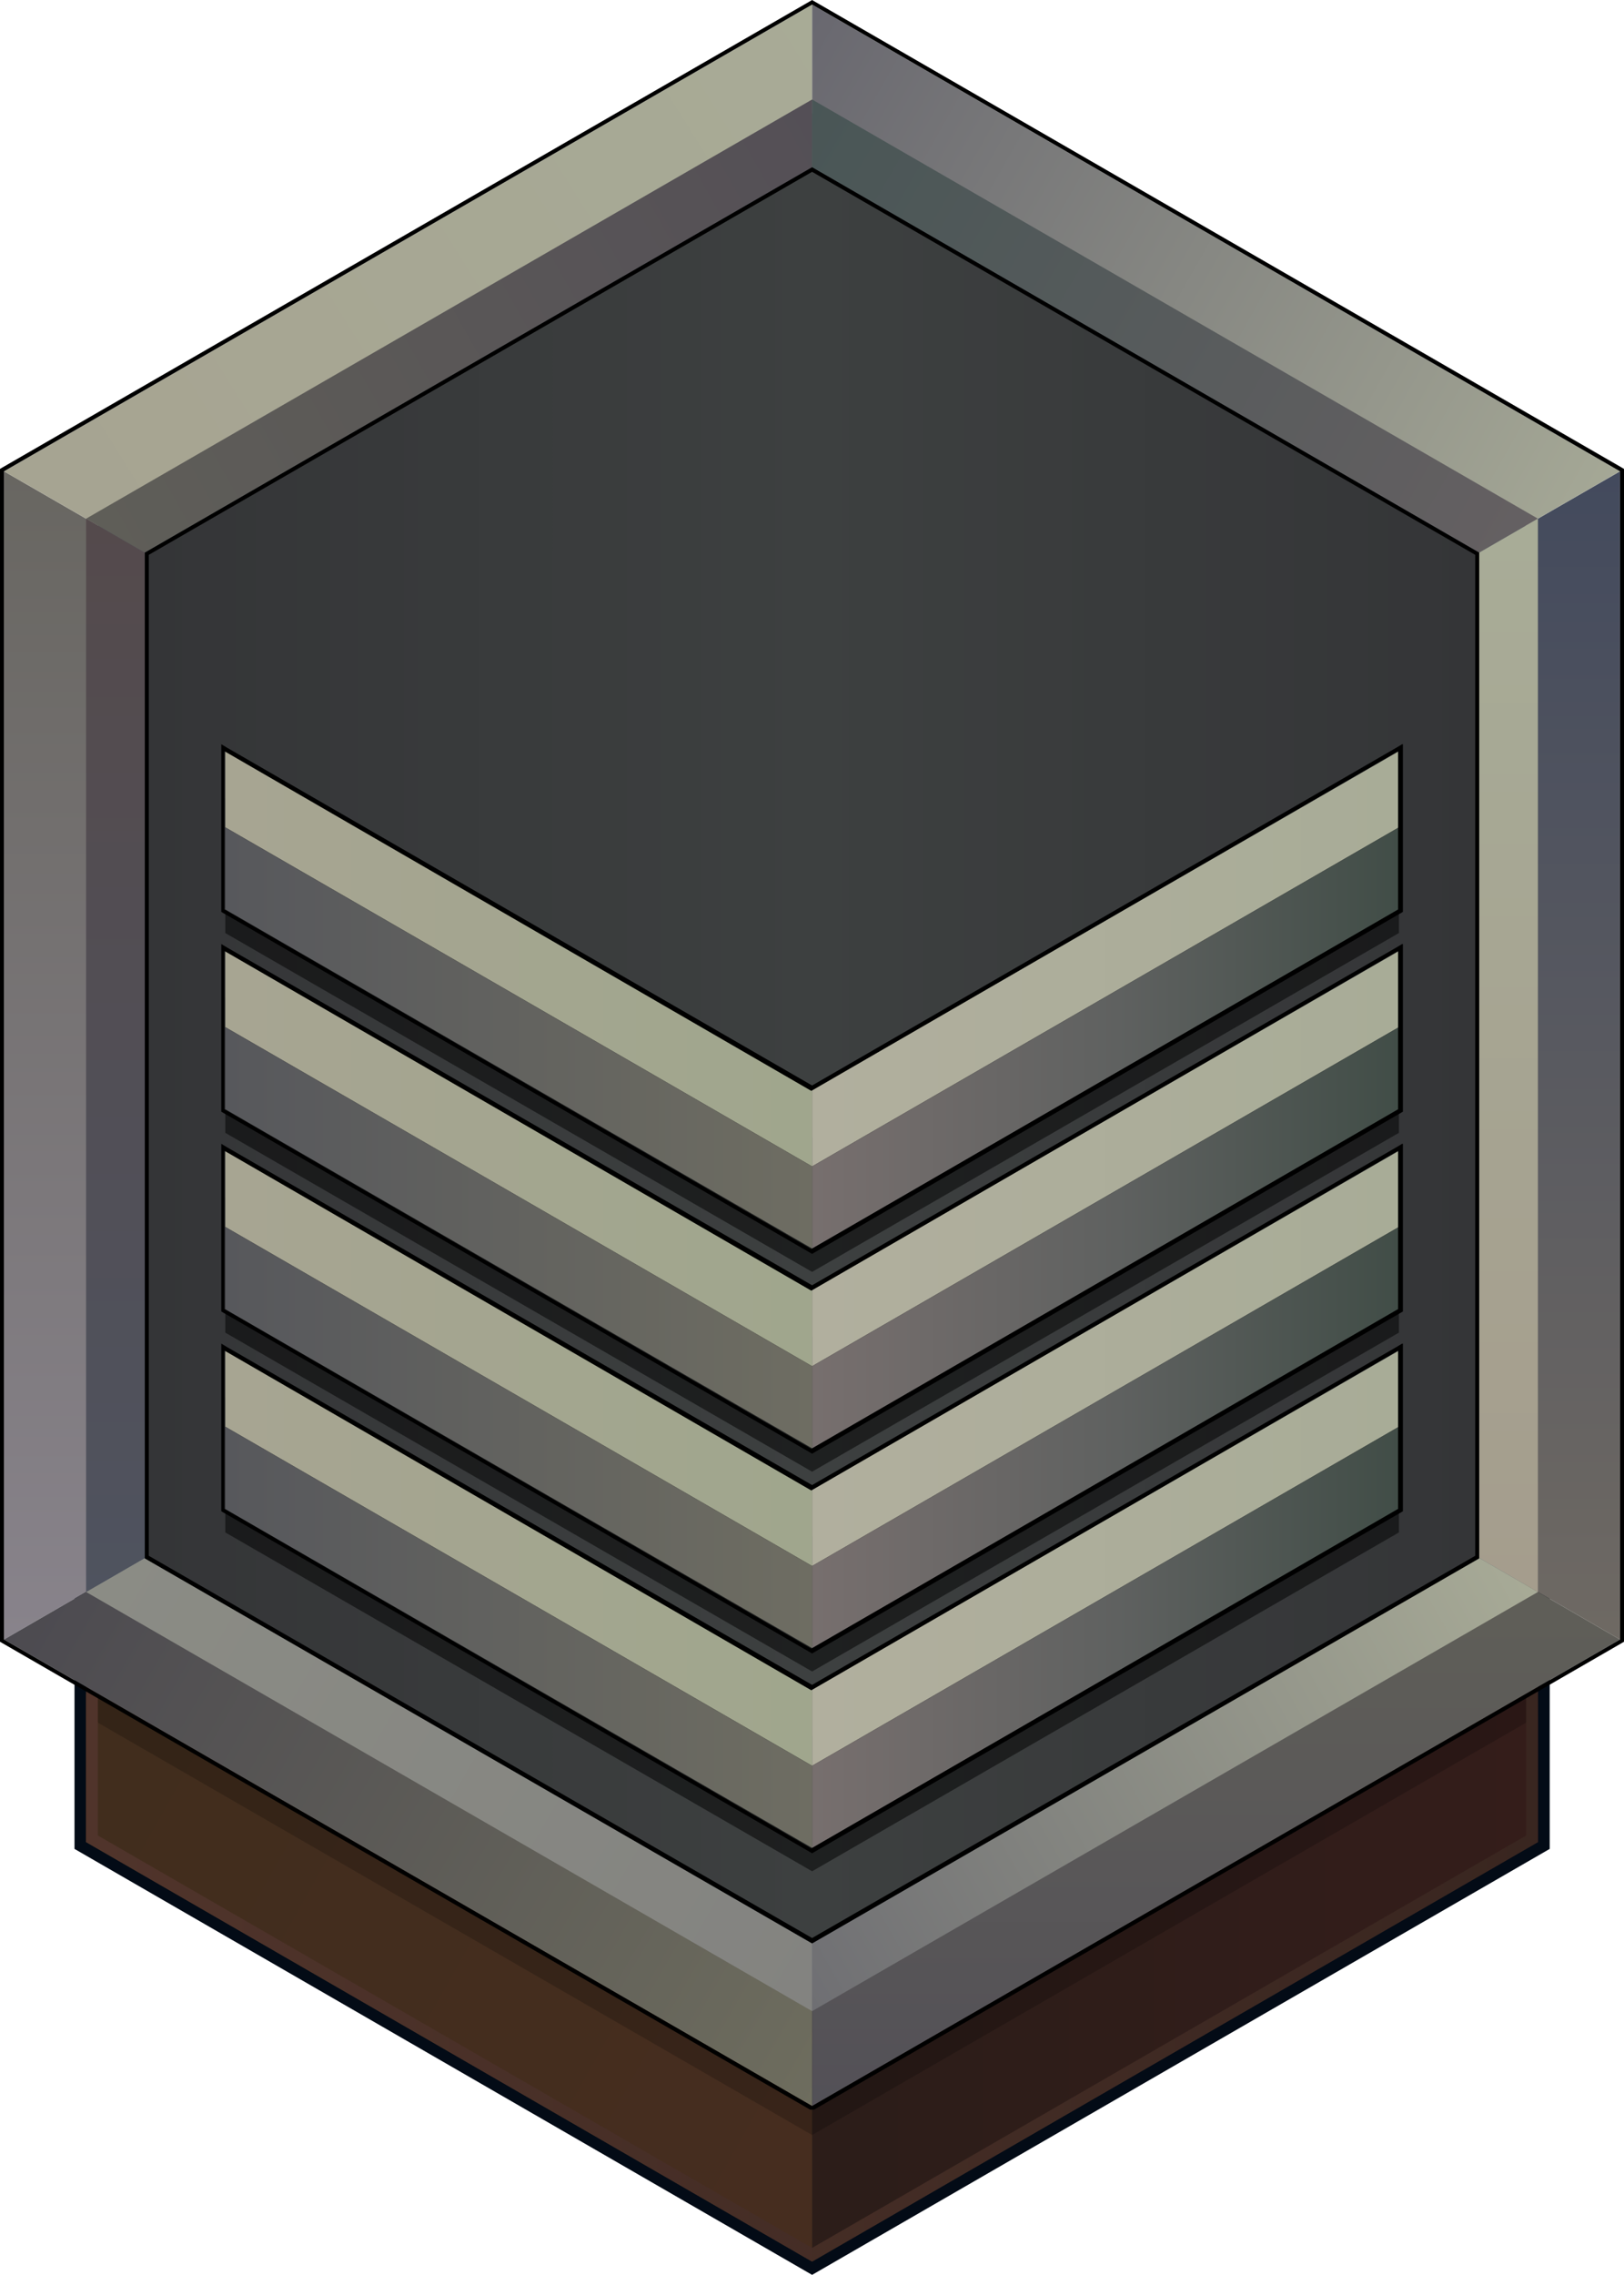 <svg xmlns="http://www.w3.org/2000/svg" xmlns:xlink="http://www.w3.org/1999/xlink" width="81.31" height="113.86" viewBox="0 0 81.31 113.86">
  <defs>
    <linearGradient id="linear-gradient" x1="4.31" y1="66.37" x2="77" y2="66.37" gradientUnits="userSpaceOnUse">
      <stop offset="0" stop-color="#231d18"/>
      <stop offset="1" stop-color="#341d1a"/>
    </linearGradient>
    <linearGradient id="linear-gradient-2" x1="8.82" y1="81.07" x2="45.03" y2="101.45" gradientUnits="userSpaceOnUse">
      <stop offset="0" stop-color="#412d1d"/>
      <stop offset="1" stop-color="#462d1f"/>
    </linearGradient>
    <linearGradient id="linear-gradient-3" x1="4.31" y1="66.37" x2="77" y2="66.37" gradientUnits="userSpaceOnUse">
      <stop offset="0" stop-color="#50342b"/>
      <stop offset="1" stop-color="#392620"/>
    </linearGradient>
    <linearGradient id="linear-gradient-4" x1="2.55" y1="23.59" x2="2.55" y2="81.93" gradientUnits="userSpaceOnUse">
      <stop offset="0" stop-color="#686661"/>
      <stop offset="1" stop-color="#88838b"/>
    </linearGradient>
    <linearGradient id="linear-gradient-5" x1="78.76" y1="23.7" x2="78.76" y2="81.57" gradientUnits="userSpaceOnUse">
      <stop offset="0" stop-color="#434a5d"/>
      <stop offset="1" stop-color="#6e6963"/>
    </linearGradient>
    <linearGradient id="linear-gradient-6" x1="60.88" y1="81.03" x2="60.88" y2="141.79" gradientUnits="userSpaceOnUse">
      <stop offset="0" stop-color="#5f5e58"/>
      <stop offset="1" stop-color="#413c56"/>
    </linearGradient>
    <linearGradient id="linear-gradient-7" x1="1.2" y1="79.94" x2="42.02" y2="103.47" gradientUnits="userSpaceOnUse">
      <stop offset="0" stop-color="#4c4a50"/>
      <stop offset="1" stop-color="#6e6d5e"/>
    </linearGradient>
    <linearGradient id="linear-gradient-8" x1="39.09" y1="2.25" x2="80.07" y2="25.46" gradientUnits="userSpaceOnUse">
      <stop offset="0" stop-color="#68676f"/>
      <stop offset="1" stop-color="#a5a896"/>
    </linearGradient>
    <linearGradient id="linear-gradient-9" x1="48.16" y1="-2.71" x2="-35.36" y2="49.5" gradientUnits="userSpaceOnUse">
      <stop offset="0" stop-color="#a8ac97"/>
      <stop offset="1" stop-color="#a59d8d"/>
    </linearGradient>
    <linearGradient id="linear-gradient-10" x1="7.25" y1="52.82" x2="74.06" y2="52.82" gradientUnits="userSpaceOnUse">
      <stop offset="0" stop-color="#343537"/>
      <stop offset="0.5" stop-color="#3d4040"/>
      <stop offset="1" stop-color="#343537"/>
    </linearGradient>
    <linearGradient id="linear-gradient-11" x1="5.06" y1="26.96" x2="41.62" y2="6.37" gradientUnits="userSpaceOnUse">
      <stop offset="0" stop-color="#5f5e58"/>
      <stop offset="1" stop-color="#544f56"/>
    </linearGradient>
    <linearGradient id="linear-gradient-12" x1="39.92" y1="6.26" x2="76.51" y2="27.36" gradientUnits="userSpaceOnUse">
      <stop offset="0" stop-color="#495656"/>
      <stop offset="1" stop-color="#656062"/>
    </linearGradient>
    <linearGradient id="linear-gradient-13" x1="75.53" y1="26.3" x2="75.53" y2="79.61" xlink:href="#linear-gradient-9"/>
    <linearGradient id="linear-gradient-14" x1="39.94" y1="99.17" x2="76.7" y2="78.4" gradientUnits="userSpaceOnUse">
      <stop offset="0" stop-color="#6f6f73"/>
      <stop offset="1" stop-color="#a8ab97"/>
    </linearGradient>
    <linearGradient id="linear-gradient-15" x1="5.01" y1="78.36" x2="41.45" y2="99.45" gradientUnits="userSpaceOnUse">
      <stop offset="0" stop-color="#8b8c85"/>
      <stop offset="1" stop-color="#838380"/>
    </linearGradient>
    <linearGradient id="linear-gradient-16" x1="5.78" y1="25.81" x2="5.78" y2="80.27" gradientUnits="userSpaceOnUse">
      <stop offset="0" stop-color="#544a4c"/>
      <stop offset="1" stop-color="#4f535f"/>
    </linearGradient>
    <linearGradient id="linear-gradient-17" x1="40.66" y1="77.99" x2="70.04" y2="77.99" gradientUnits="userSpaceOnUse">
      <stop offset="0" stop-color="#b1af9e"/>
      <stop offset="1" stop-color="#a8ac97"/>
    </linearGradient>
    <linearGradient id="linear-gradient-18" x1="40.66" y1="81.95" x2="70.04" y2="81.95" gradientUnits="userSpaceOnUse">
      <stop offset="0" stop-color="#776f6e"/>
      <stop offset="0.52" stop-color="#5f6160"/>
      <stop offset="1" stop-color="#414d47"/>
    </linearGradient>
    <linearGradient id="linear-gradient-19" x1="11.28" y1="77.99" x2="40.66" y2="77.99" gradientUnits="userSpaceOnUse">
      <stop offset="0" stop-color="#a7a592"/>
      <stop offset="1" stop-color="#a0a68d"/>
    </linearGradient>
    <linearGradient id="linear-gradient-20" x1="11.28" y1="81.95" x2="40.66" y2="81.95" gradientUnits="userSpaceOnUse">
      <stop offset="0" stop-color="#57585c"/>
      <stop offset="1" stop-color="#6e6d62"/>
    </linearGradient>
    <linearGradient id="linear-gradient-21" x1="40.66" y1="67.99" x2="70.04" y2="67.99" xlink:href="#linear-gradient-17"/>
    <linearGradient id="linear-gradient-22" x1="40.66" y1="71.95" x2="70.04" y2="71.95" xlink:href="#linear-gradient-18"/>
    <linearGradient id="linear-gradient-23" x1="11.28" y1="67.99" x2="40.66" y2="67.99" xlink:href="#linear-gradient-19"/>
    <linearGradient id="linear-gradient-24" x1="11.28" y1="71.95" x2="40.66" y2="71.95" xlink:href="#linear-gradient-20"/>
    <linearGradient id="linear-gradient-25" x1="40.66" y1="57.99" x2="70.04" y2="57.99" xlink:href="#linear-gradient-17"/>
    <linearGradient id="linear-gradient-26" x1="40.66" y1="61.95" x2="70.04" y2="61.95" xlink:href="#linear-gradient-18"/>
    <linearGradient id="linear-gradient-27" x1="11.28" y1="57.99" x2="40.66" y2="57.99" xlink:href="#linear-gradient-19"/>
    <linearGradient id="linear-gradient-28" x1="11.28" y1="61.95" x2="40.66" y2="61.95" xlink:href="#linear-gradient-20"/>
    <linearGradient id="linear-gradient-29" x1="40.66" y1="47.99" x2="70.04" y2="47.99" xlink:href="#linear-gradient-17"/>
    <linearGradient id="linear-gradient-30" x1="40.66" y1="51.95" x2="70.04" y2="51.95" xlink:href="#linear-gradient-18"/>
    <linearGradient id="linear-gradient-31" x1="11.28" y1="47.99" x2="40.66" y2="47.99" xlink:href="#linear-gradient-19"/>
    <linearGradient id="linear-gradient-32" x1="11.28" y1="51.95" x2="40.66" y2="51.95" xlink:href="#linear-gradient-20"/>
  </defs>
  <g id="Layer_2" data-name="Layer 2">
    <g id="_5" data-name="5">
      <g>
        <g>
          <polygon points="3.73 92.54 3.73 40.19 40.66 18.87 77.59 40.19 77.59 92.54 40.66 113.86 3.73 92.54" fill="#030b16"/>
          <polygon points="4.31 92.2 4.31 40.53 40.66 19.55 77 40.53 77 92.2 40.66 113.19 4.31 92.2" fill="url(#linear-gradient)"/>
          <polygon points="40.66 113.19 40.66 84.79 4.31 84.79 4.31 92.2 40.66 113.19" fill="url(#linear-gradient-2)"/>
          <polygon points="4.31 85.88 4.31 34.2 40.66 13.22 77 34.2 77 85.88 40.66 106.86 4.31 85.88" opacity="0.2"/>
          <path d="M40.66,19.55l-36.35,21V92.2l36.35,21L77,92.2V40.53ZM76.41,91.87,40.66,112.51,4.9,91.87v-51L40.66,20.22,76.41,40.87Z" fill="url(#linear-gradient-3)"/>
        </g>
        <polygon points="4.9 79.34 4.9 26.3 40.66 5.66 76.41 26.3 76.41 79.34 40.66 99.98 4.9 79.34" fill="#505d68"/>
        <polygon points="0.2 82.06 4.9 79.34 4.9 26.3 0.2 23.59 0.2 82.06" fill="url(#linear-gradient-4)"/>
        <polygon points="81.11 23.59 76.41 26.3 76.41 79.34 81.11 82.06 81.11 23.59" fill="url(#linear-gradient-5)"/>
        <polygon points="40.66 99.98 40.66 105.41 81.11 82.06 76.41 79.34 40.66 99.98" fill="url(#linear-gradient-6)"/>
        <polygon points="40.66 105.41 0.2 82.06 4.9 79.34 40.66 99.98 40.66 105.41" fill="url(#linear-gradient-7)"/>
        <polygon points="81.11 23.59 40.66 0.23 40.66 5.66 76.41 26.3 81.11 23.59" fill="url(#linear-gradient-8)"/>
        <polygon points="40.66 0.23 40.66 5.66 4.9 26.3 0.2 23.59 40.66 0.23" fill="url(#linear-gradient-9)"/>
        <polygon points="7.25 77.98 7.25 27.66 40.66 8.37 74.06 27.66 74.06 77.98 40.66 97.27 7.25 77.98" fill="url(#linear-gradient-10)"/>
        <polygon points="40.66 4.98 40.66 8.37 7.25 27.66 4.31 25.96 40.66 4.98" fill="url(#linear-gradient-11)"/>
        <polygon points="40.66 4.98 40.66 8.37 74.06 27.66 77 25.96 40.66 4.98" fill="url(#linear-gradient-12)"/>
        <polygon points="74.06 77.98 77 79.68 77 25.96 74.06 27.66 74.06 77.98" fill="url(#linear-gradient-13)"/>
        <polygon points="40.66 97.27 40.66 100.66 77 79.68 74.06 77.98 40.66 97.27" fill="url(#linear-gradient-14)"/>
        <polygon points="7.25 77.98 4.31 79.68 40.66 100.66 40.66 97.27 7.25 77.98" fill="url(#linear-gradient-15)"/>
        <polygon points="7.25 27.66 4.31 25.96 4.31 79.68 7.25 77.98 7.25 27.66" fill="url(#linear-gradient-16)"/>
        <path d="M40.66.23,81.11,23.59V82.06L40.66,105.41.2,82.06V23.59L40.66.23m0-.23-.1.06L.1,23.41l-.1.06v58.7l.1.06,40.46,23.36.1,0,.1,0L81.21,82.23l.1-.06V23.47l-.1-.06L40.76.06,40.66,0Z"/>
        <path d="M40.66,8.6l33.2,19.17v50.1L40.66,97,7.45,77.87V27.77L40.66,8.6m0-.23L7.25,27.66V78L40.66,97.27,74.06,78V27.66L40.66,8.37Z"/>
        <g>
          <polygon points="40.66 86.91 11.28 69.95 11.28 76.7 40.66 93.66 70.04 76.7 70.04 69.95 40.66 86.91" opacity="0.5"/>
          <polygon points="40.66 84.56 40.66 88.38 70.04 71.41 70.04 67.6 40.66 84.56" fill="url(#linear-gradient-17)"/>
          <polygon points="40.66 88.38 40.66 92.49 70.04 75.53 70.04 71.41 40.66 88.38" fill="url(#linear-gradient-18)"/>
          <polygon points="40.66 84.56 40.66 88.38 11.28 71.41 11.28 67.6 40.66 84.56" fill="url(#linear-gradient-19)"/>
          <polygon points="11.28 71.41 11.28 75.53 40.66 92.49 40.66 88.38 11.28 71.41" fill="url(#linear-gradient-20)"/>
          <path d="M70,67.6v7.92l-29.38,17-29.38-17V67.6l29.38,17L70,67.6m.2-.35-.3.18L40.66,84.33,11.38,67.43l-.3-.18v8.39l.1.06,29.38,17,.1.06.1-.06,29.38-17,.1-.06V67.25Z"/>
        </g>
        <g>
          <polygon points="40.66 76.91 11.28 59.95 11.28 66.7 40.66 83.66 70.04 66.7 70.04 59.95 40.66 76.91" opacity="0.5"/>
          <polygon points="40.66 74.56 40.66 78.38 70.04 61.41 70.04 57.6 40.66 74.56" fill="url(#linear-gradient-21)"/>
          <polygon points="40.66 78.38 40.66 82.49 70.04 65.53 70.04 61.41 40.66 78.38" fill="url(#linear-gradient-22)"/>
          <polygon points="40.66 74.56 40.66 78.38 11.28 61.41 11.28 57.6 40.66 74.56" fill="url(#linear-gradient-23)"/>
          <polygon points="11.28 61.41 11.28 65.53 40.66 82.49 40.66 78.38 11.28 61.41" fill="url(#linear-gradient-24)"/>
          <path d="M70,57.6v7.92l-29.38,17-29.38-17V57.6l29.38,17L70,57.6m.2-.35-.3.18L40.66,74.33,11.38,57.43l-.3-.18v8.39l.1.06,29.38,17,.1.06.1-.06,29.38-17,.1-.06V57.25Z"/>
        </g>
        <g>
          <polygon points="40.66 66.91 11.28 49.95 11.28 56.7 40.66 73.66 70.04 56.7 70.04 49.95 40.66 66.91" opacity="0.5"/>
          <polygon points="40.66 64.56 40.66 68.38 70.04 51.41 70.04 47.6 40.66 64.56" fill="url(#linear-gradient-25)"/>
          <polygon points="40.66 68.38 40.66 72.49 70.04 55.52 70.04 51.41 40.66 68.38" fill="url(#linear-gradient-26)"/>
          <polygon points="40.66 64.56 40.66 68.38 11.28 51.41 11.28 47.6 40.66 64.56" fill="url(#linear-gradient-27)"/>
          <polygon points="11.28 51.41 11.28 55.52 40.66 72.49 40.66 68.38 11.28 51.41" fill="url(#linear-gradient-28)"/>
          <path d="M70,47.6v7.92l-29.38,17-29.38-17V47.6l29.38,17L70,47.6m.2-.35-.3.18L40.66,64.33,11.38,47.43l-.3-.18v8.39l.1.06,29.38,17,.1.06.1-.06,29.38-17,.1-.06V47.25Z"/>
        </g>
        <g>
          <polygon points="40.66 56.91 11.28 39.95 11.28 46.7 40.66 63.66 70.04 46.7 70.04 39.95 40.66 56.91" opacity="0.5"/>
          <polygon points="40.66 54.56 40.66 58.38 70.04 41.41 70.04 37.6 40.66 54.56" fill="url(#linear-gradient-29)"/>
          <polygon points="40.66 58.38 40.66 62.49 70.04 45.52 70.04 41.41 40.66 58.38" fill="url(#linear-gradient-30)"/>
          <polygon points="40.66 54.56 40.66 58.38 11.28 41.41 11.28 37.6 40.66 54.56" fill="url(#linear-gradient-31)"/>
          <polygon points="11.28 41.41 11.28 45.52 40.66 62.49 40.66 58.38 11.28 41.41" fill="url(#linear-gradient-32)"/>
          <path d="M70,37.6v7.92l-29.38,17-29.38-17V37.6l29.38,17L70,37.6m.2-.35-.3.18L40.66,54.33,11.38,37.43l-.3-.18v8.39l.1.06,29.38,17,.1.06.1-.06,29.38-17,.1-.06V37.25Z"/>
        </g>
      </g>
    </g>
  </g>
</svg>
